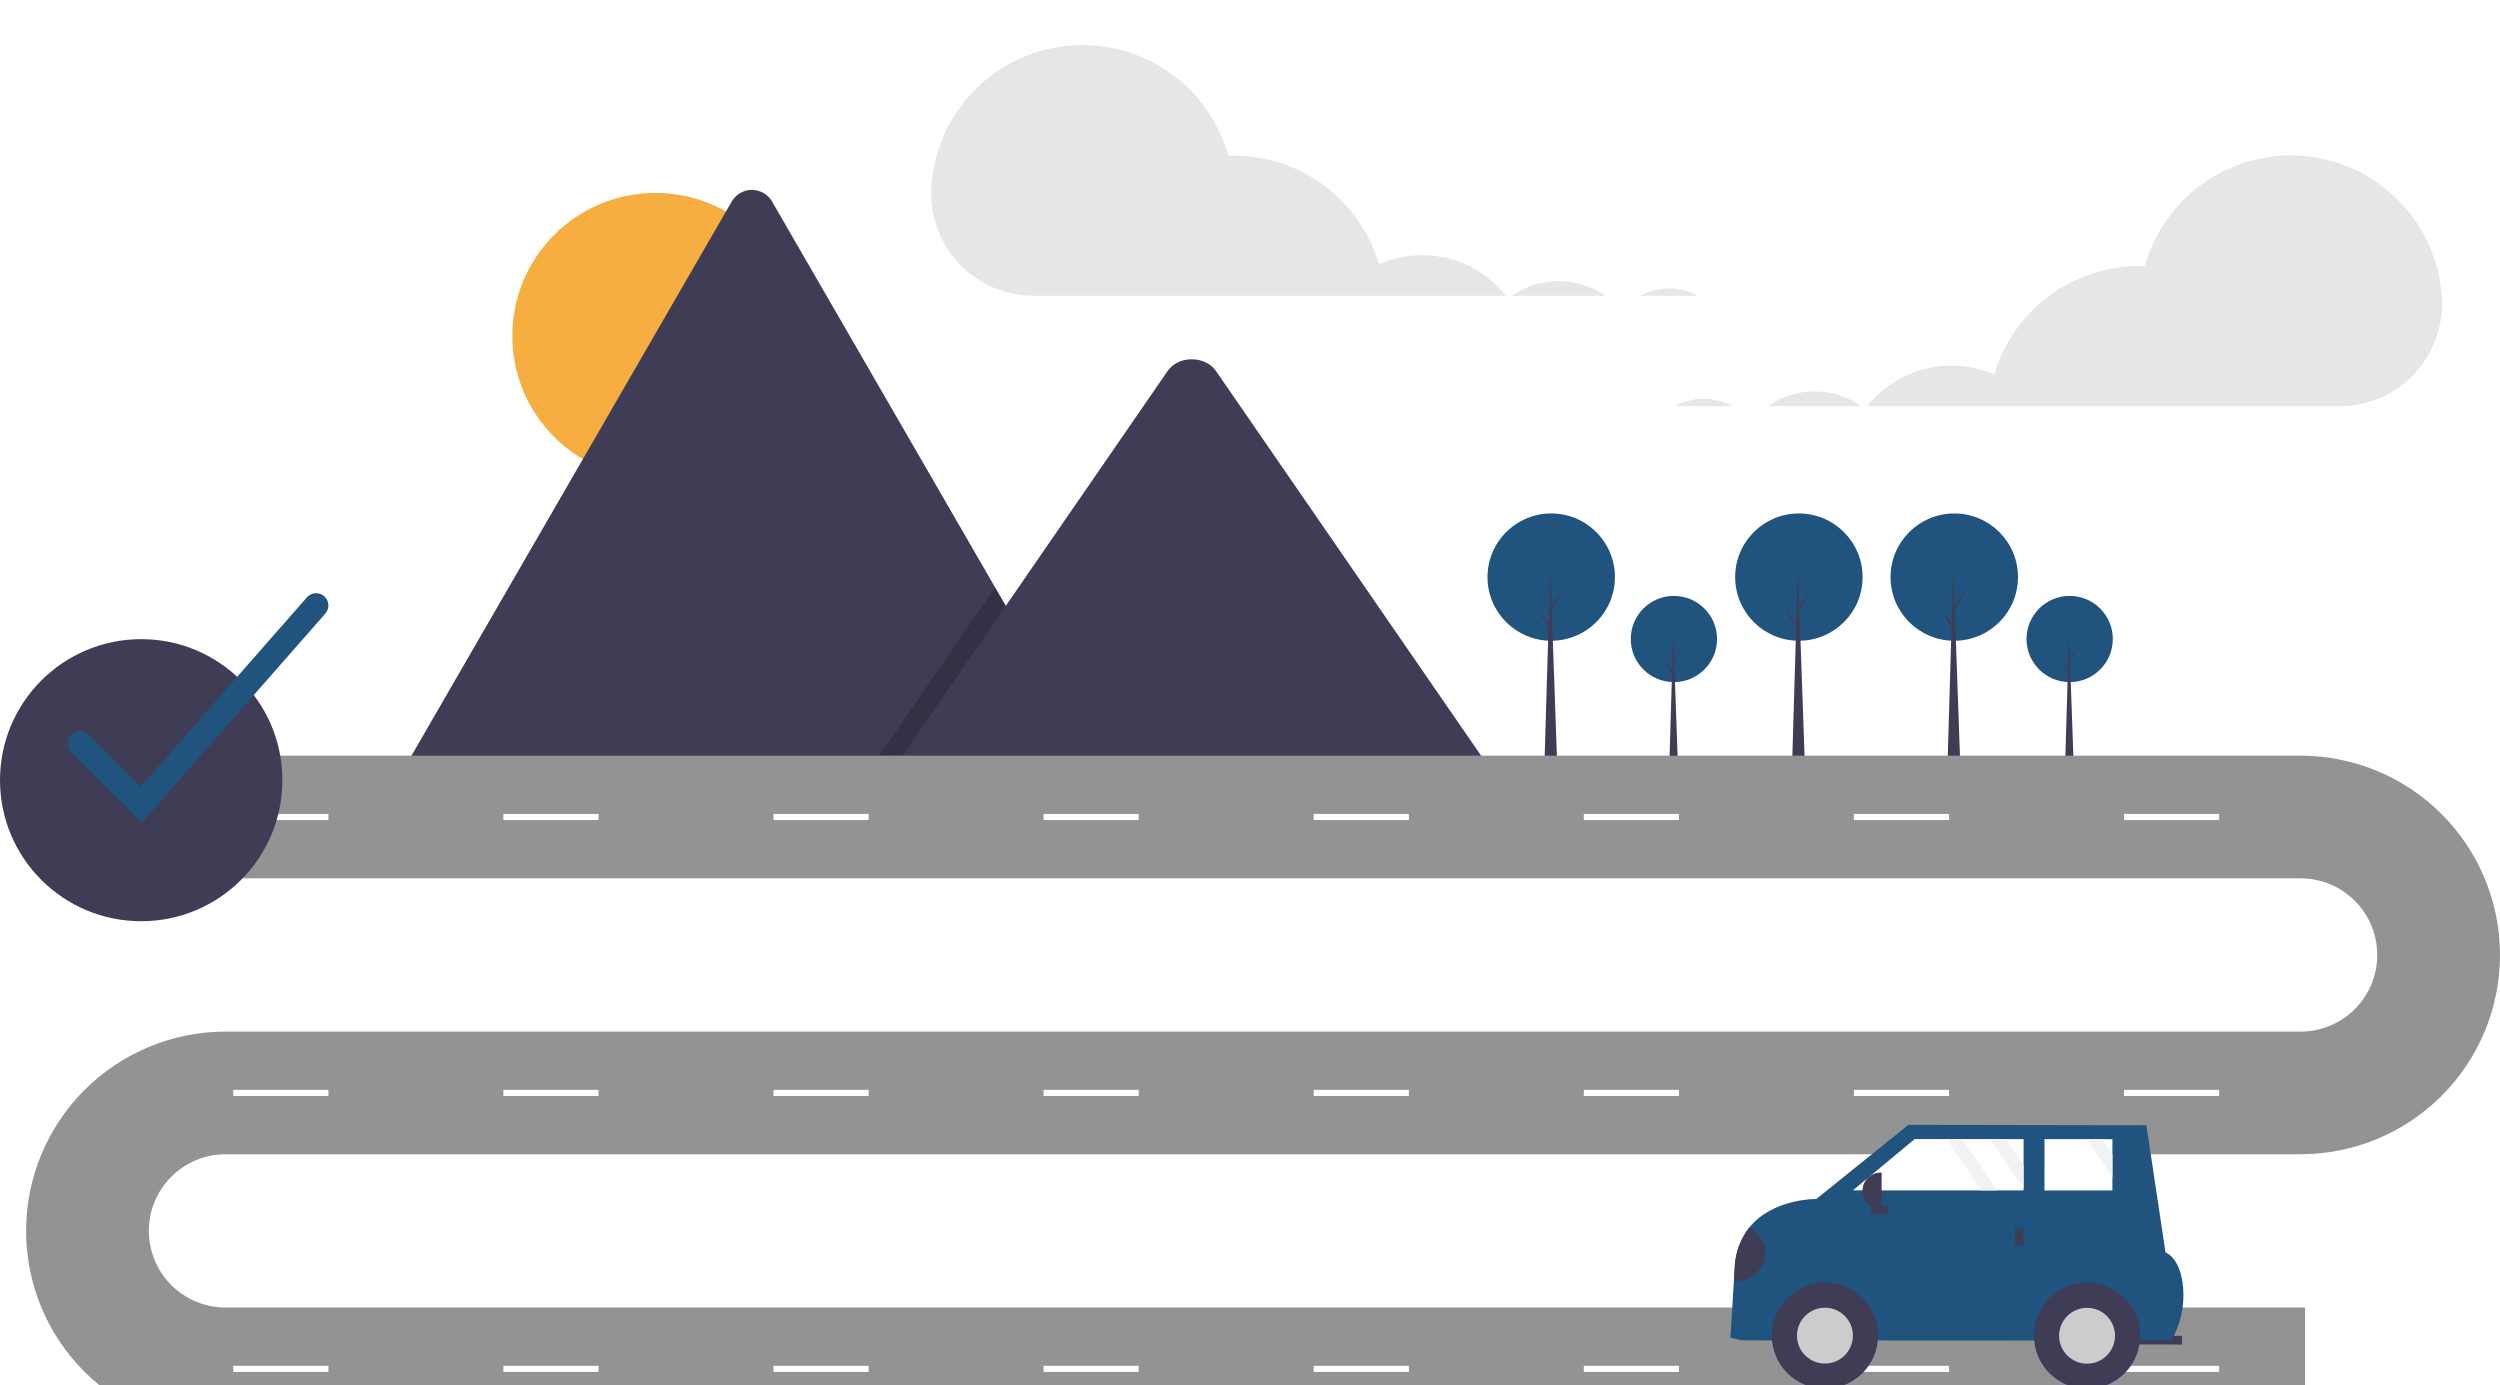 <svg width="222" height="123" viewBox="0 0 222 123" fill="none" xmlns="http://www.w3.org/2000/svg">
<g clip-path="url(#clip0_1544_381)" filter="url(#filter0_i_1544_381)">
<path d="M58.207 38.531C65.229 38.531 70.921 32.845 70.921 25.831C70.921 18.817 65.229 13.131 58.207 13.131C51.185 13.131 45.493 18.817 45.493 25.831C45.493 32.845 51.185 38.531 58.207 38.531Z" fill="#F7AE40"/>
<path d="M98.078 64.968H35.705C35.627 64.969 35.549 64.963 35.472 64.95L64.971 13.909C65.151 13.591 65.413 13.327 65.728 13.143C66.044 12.959 66.403 12.862 66.769 12.862C67.135 12.862 67.494 12.959 67.81 13.143C68.126 13.327 68.387 13.591 68.567 13.909L88.365 48.161L89.313 49.8L98.078 64.968Z" fill="#3F3D56"/>
<path opacity="0.2" d="M98.078 64.968H76.782L87.236 49.8L87.988 48.708L88.365 48.162L89.313 49.8L98.078 64.968Z" fill="black"/>
<path d="M132.806 64.968H78.859L89.313 49.8L90.065 48.708L103.688 28.941C104.581 27.646 106.729 27.565 107.779 28.697C107.85 28.774 107.915 28.856 107.975 28.941L132.806 64.968Z" fill="#3F3D56"/>
<path d="M148.642 56.572C150.758 56.572 152.473 54.858 152.473 52.745C152.473 50.631 150.758 48.917 148.642 48.917C146.526 48.917 144.811 50.631 144.811 52.745C144.811 54.858 146.526 56.572 148.642 56.572Z" fill="#20537E"/>
<path d="M149.011 64.272H148.226L148.584 52.168L149.011 64.272Z" fill="#3F3D56"/>
<path d="M148.653 54.462L149.496 53.298L148.642 54.75L148.55 54.589L148.653 54.462Z" fill="#3F3D56"/>
<path d="M148.561 55.638L147.719 54.474L148.573 55.926L148.665 55.764L148.561 55.638Z" fill="#3F3D56"/>
<path d="M183.786 56.572C185.902 56.572 187.617 54.858 187.617 52.745C187.617 50.631 185.902 48.917 183.786 48.917C181.67 48.917 179.955 50.631 179.955 52.745C179.955 54.858 181.67 56.572 183.786 56.572Z" fill="#20537E"/>
<path d="M184.155 64.272H183.371L183.729 52.168L184.155 64.272Z" fill="#3F3D56"/>
<path d="M183.798 54.462L184.64 53.298L183.786 54.75L183.694 54.589L183.798 54.462Z" fill="#3F3D56"/>
<path d="M183.706 55.638L182.863 54.474L183.717 55.926L183.809 55.764L183.706 55.638Z" fill="#3F3D56"/>
<path d="M159.74 52.899C162.865 52.899 165.399 50.369 165.399 47.247C165.399 44.126 162.865 41.595 159.74 41.595C156.615 41.595 154.082 44.126 154.082 47.247C154.082 50.369 156.615 52.899 159.74 52.899Z" fill="#20537E"/>
<path d="M160.286 64.272H159.127L159.655 46.396L160.286 64.272Z" fill="#3F3D56"/>
<path d="M159.757 49.784L161.001 48.064L159.74 50.209L159.604 49.971L159.757 49.784Z" fill="#3F3D56"/>
<path d="M159.621 51.52L158.377 49.801L159.638 51.946L159.774 51.708L159.621 51.52Z" fill="#3F3D56"/>
<path d="M173.539 52.899C176.664 52.899 179.198 50.369 179.198 47.247C179.198 44.126 176.664 41.595 173.539 41.595C170.414 41.595 167.881 44.126 167.881 47.247C167.881 50.369 170.414 52.899 173.539 52.899Z" fill="#20537E"/>
<path d="M174.085 64.272H172.926L173.454 46.396L174.085 64.272Z" fill="#3F3D56"/>
<path d="M173.556 49.784L174.801 48.064L173.539 50.209L173.403 49.971L173.556 49.784Z" fill="#3F3D56"/>
<path d="M173.42 51.52L172.176 49.801L173.437 51.946L173.573 51.708L173.42 51.52Z" fill="#3F3D56"/>
<path d="M137.748 52.899C140.873 52.899 143.406 50.369 143.406 47.247C143.406 44.126 140.873 41.595 137.748 41.595C134.623 41.595 132.09 44.126 132.09 47.247C132.09 50.369 134.623 52.899 137.748 52.899Z" fill="#20537E"/>
<path d="M138.293 64.272H137.134L137.663 46.396L138.293 64.272Z" fill="#3F3D56"/>
<path d="M137.765 49.784L139.009 48.064L137.748 50.209L137.612 49.971L137.765 49.784Z" fill="#3F3D56"/>
<path d="M137.629 51.52L136.384 49.801L137.646 51.946L137.782 51.708L137.629 51.52Z" fill="#3F3D56"/>
<path d="M204.692 123H20.033C17.707 123 15.403 122.542 13.253 121.653C11.104 120.764 9.151 119.46 7.506 117.817C5.861 116.173 4.556 114.223 3.665 112.076C2.775 109.928 2.317 107.627 2.317 105.303C2.317 102.979 2.775 100.678 3.665 98.531C4.556 96.384 5.861 94.433 7.506 92.79C9.151 91.146 11.104 89.843 13.253 88.954C15.403 88.064 17.707 87.606 20.033 87.606H204.284C206.091 87.606 207.824 86.889 209.102 85.613C210.38 84.337 211.098 82.605 211.098 80.8C211.098 78.995 210.38 77.264 209.102 75.987C207.824 74.711 206.091 73.994 204.284 73.994H13.901V63.103H204.284C208.982 63.103 213.489 64.968 216.811 68.287C220.133 71.605 222 76.107 222 80.8C222 85.493 220.133 89.995 216.811 93.314C213.489 96.632 208.982 98.497 204.284 98.497H20.033C18.226 98.497 16.493 99.214 15.215 100.49C13.937 101.767 13.219 103.498 13.219 105.303C13.219 107.108 13.937 108.84 15.215 110.116C16.493 111.393 18.226 112.11 20.033 112.11H204.692V123Z" fill="#939393"/>
<path d="M29.164 68.276H20.715V68.821H29.164V68.276Z" fill="white"/>
<path d="M53.149 68.276H44.7V68.821H53.149V68.276Z" fill="white"/>
<path d="M77.134 68.276H68.685V68.821H77.134V68.276Z" fill="white"/>
<path d="M101.12 68.276H92.67V68.821H101.12V68.276Z" fill="white"/>
<path d="M125.105 68.276H116.656V68.821H125.105V68.276Z" fill="white"/>
<path d="M149.09 68.276H140.641V68.821H149.09V68.276Z" fill="white"/>
<path d="M173.076 68.276H164.626V68.821H173.076V68.276Z" fill="white"/>
<path d="M197.061 68.276H188.611V68.821H197.061V68.276Z" fill="white"/>
<path d="M29.164 92.779H20.715V93.324H29.164V92.779Z" fill="white"/>
<path d="M53.149 92.779H44.7V93.324H53.149V92.779Z" fill="white"/>
<path d="M77.134 92.779H68.685V93.324H77.134V92.779Z" fill="white"/>
<path d="M101.12 92.779H92.67V93.324H101.12V92.779Z" fill="white"/>
<path d="M125.105 92.779H116.656V93.324H125.105V92.779Z" fill="white"/>
<path d="M149.09 92.779H140.641V93.324H149.09V92.779Z" fill="white"/>
<path d="M173.076 92.779H164.626V93.324H173.076V92.779Z" fill="white"/>
<path d="M197.061 92.779H188.611V93.324H197.061V92.779Z" fill="white"/>
<path d="M29.164 117.283H20.715V117.827H29.164V117.283Z" fill="white"/>
<path d="M53.149 117.283H44.7V117.827H53.149V117.283Z" fill="white"/>
<path d="M77.134 117.283H68.685V117.827H77.134V117.283Z" fill="white"/>
<path d="M101.12 117.283H92.67V117.827H101.12V117.283Z" fill="white"/>
<path d="M125.105 117.283H116.656V117.827H125.105V117.283Z" fill="white"/>
<path d="M149.09 117.283H140.641V117.827H149.09V117.283Z" fill="white"/>
<path d="M173.076 117.283H164.626V117.827H173.076V117.283Z" fill="white"/>
<path d="M197.061 117.283H188.611V117.827H197.061V117.283Z" fill="white"/>
<path d="M148.242 21.61C149.13 21.609 150.003 21.834 150.779 22.265H145.712C146.486 21.834 147.357 21.609 148.242 21.61Z" fill="#E6E6E6"/>
<path d="M138.409 20.955C139.891 20.953 141.338 21.411 142.55 22.265H134.273C135.483 21.412 136.928 20.954 138.409 20.955Z" fill="#E6E6E6"/>
<path d="M82.707 12.665C82.886 9.489 84.19 6.48 86.384 4.174C88.579 1.868 91.522 0.416 94.688 0.076C97.855 -0.264 101.039 0.531 103.674 2.318C106.309 4.105 108.223 6.769 109.074 9.835C109.237 9.829 109.399 9.823 109.564 9.823C112.467 9.823 115.292 10.763 117.617 12.501C119.941 14.239 121.64 16.682 122.458 19.464C124.382 18.62 126.532 18.437 128.571 18.944C130.611 19.45 132.424 20.618 133.728 22.265H91.807C90.584 22.268 89.373 22.025 88.246 21.55C87.12 21.075 86.1 20.378 85.25 19.5C84.399 18.622 83.735 17.582 83.296 16.442C82.858 15.301 82.654 14.084 82.697 12.863C82.7 12.797 82.703 12.731 82.707 12.665Z" fill="#E6E6E6"/>
<path d="M151.301 31.411C150.413 31.41 149.54 31.636 148.764 32.066H153.832C153.058 31.636 152.187 31.41 151.301 31.411Z" fill="#E6E6E6"/>
<path d="M161.135 30.756C159.652 30.754 158.205 31.212 156.993 32.066H165.27C164.06 31.213 162.615 30.756 161.135 30.756Z" fill="#E6E6E6"/>
<path d="M216.837 22.466C216.657 19.29 215.354 16.281 213.159 13.975C210.965 11.669 208.022 10.217 204.855 9.877C201.688 9.537 198.504 10.332 195.869 12.119C193.234 13.907 191.321 16.571 190.469 19.636C190.306 19.63 190.144 19.624 189.98 19.624C187.076 19.624 184.251 20.564 181.927 22.302C179.602 24.04 177.904 26.483 177.085 29.266C175.161 28.421 173.011 28.238 170.972 28.745C168.933 29.252 167.119 30.419 165.815 32.066H207.736C208.959 32.069 210.17 31.826 211.297 31.351C212.424 30.876 213.443 30.179 214.293 29.301C215.144 28.423 215.808 27.383 216.247 26.243C216.686 25.102 216.89 23.885 216.846 22.665C216.844 22.599 216.84 22.533 216.837 22.466Z" fill="#E6E6E6"/>
<path d="M188.889 115.39L193.761 115.392L193.761 114.62L188.889 114.617L188.889 115.39Z" fill="#3F3D56"/>
<path d="M153.662 114.791L154.667 115.024L192.872 115.044L193.215 114.245C193.814 112.873 194.02 111.362 193.809 109.881C193.645 108.777 193.232 107.679 192.296 107.203L190.6 95.923L169.464 95.886L161.286 102.474C161.286 102.474 157.429 102.405 155.333 105.011C154.577 105.98 154.131 107.154 154.052 108.38L153.97 109.736L153.662 114.791Z" fill="#20537E"/>
<path d="M162.053 119.315C164.659 119.315 166.771 117.205 166.771 114.603C166.771 112 164.659 109.891 162.053 109.891C159.448 109.891 157.336 112 157.336 114.603C157.336 117.205 159.448 119.315 162.053 119.315Z" fill="#3F3D56"/>
<path d="M162.053 117.083C163.424 117.083 164.536 115.973 164.536 114.603C164.536 113.233 163.424 112.123 162.053 112.123C160.682 112.123 159.57 113.233 159.57 114.603C159.57 115.973 160.682 117.083 162.053 117.083Z" fill="#CCCCCC"/>
<path d="M185.332 119.328C187.937 119.328 190.049 117.218 190.049 114.615C190.049 112.013 187.937 109.903 185.332 109.903C182.726 109.903 180.614 112.013 180.614 114.615C180.614 117.218 182.726 119.328 185.332 119.328Z" fill="#3F3D56"/>
<path d="M185.332 117.095C186.703 117.095 187.814 115.985 187.814 114.615C187.814 113.245 186.703 112.135 185.332 112.135C183.96 112.135 182.849 113.245 182.849 114.615C182.849 115.985 183.96 117.095 185.332 117.095Z" fill="#CCCCCC"/>
<path d="M164.535 101.704L175.947 101.709H177.34L179.692 101.71V101.539L179.694 99.473L179.696 97.153H178.131L176.738 97.152L174.27 97.15H172.877L170.028 97.148L164.535 101.704Z" fill="white"/>
<path d="M181.549 101.712L187.581 101.716L187.582 100.533V98.467L187.584 97.158H186.701L185.308 97.157L181.551 97.155L181.549 101.712Z" fill="white"/>
<path d="M178.917 106.578L179.69 106.578L179.691 105.11L178.918 105.11L178.917 106.578Z" fill="#3F3D56"/>
<path d="M167.627 103.791L167.628 103.018L166.158 103.017L166.158 103.79L167.627 103.791Z" fill="#3F3D56"/>
<path d="M167.086 103.358L167.001 103.358C166.789 103.358 166.579 103.316 166.383 103.234C166.187 103.153 166.008 103.034 165.858 102.884C165.708 102.734 165.589 102.556 165.508 102.36C165.427 102.164 165.385 101.954 165.386 101.742C165.386 101.53 165.428 101.32 165.509 101.124C165.59 100.929 165.709 100.751 165.86 100.601C166.01 100.451 166.188 100.332 166.384 100.251C166.58 100.17 166.791 100.128 167.003 100.129L167.088 100.129L167.086 103.358Z" fill="#3F3D56"/>
<path d="M153.969 109.736C154.554 109.799 155.143 109.654 155.631 109.327C156.12 109 156.477 108.511 156.64 107.946C156.803 107.381 156.761 106.777 156.522 106.24C156.283 105.703 155.862 105.268 155.333 105.011C154.577 105.98 154.131 107.154 154.052 108.38L153.969 109.736Z" fill="#3F3D56"/>
<path d="M176.738 97.152L179.692 101.539L179.694 99.473L178.131 97.153L176.738 97.152Z" fill="#F2F2F2"/>
<path d="M185.308 97.157L187.582 100.533V98.467L186.701 97.158L185.308 97.157Z" fill="#F2F2F2"/>
<path d="M172.877 97.15L175.947 101.709H177.34L174.27 97.15H172.877Z" fill="#F2F2F2"/>
<path d="M12.538 77.805C19.462 77.805 25.076 72.198 25.076 65.281C25.076 58.365 19.462 52.757 12.538 52.757C5.613 52.757 0 58.365 0 65.281C0 72.198 5.613 77.805 12.538 77.805Z" fill="#3F3D56"/>
<path d="M12.59 69.052L6.316 62.784C6.112 62.58 5.997 62.303 5.997 62.014C5.997 61.726 6.112 61.449 6.316 61.245C6.521 61.041 6.798 60.926 7.087 60.926C7.376 60.926 7.653 61.04 7.858 61.244L12.486 65.867L27.254 49.045C27.445 48.828 27.714 48.696 28.002 48.677C28.29 48.658 28.574 48.755 28.791 48.945C29.009 49.135 29.141 49.404 29.16 49.692C29.18 49.98 29.084 50.263 28.893 50.481L12.59 69.052Z" fill="#20537E"/>
</g>
<defs>
<filter id="filter0_i_1544_381" x="0" y="0" width="222" height="127" filterUnits="userSpaceOnUse" color-interpolation-filters="sRGB">
<feFlood flood-opacity="0" result="BackgroundImageFix"/>
<feBlend mode="normal" in="SourceGraphic" in2="BackgroundImageFix" result="shape"/>
<feColorMatrix in="SourceAlpha" type="matrix" values="0 0 0 0 0 0 0 0 0 0 0 0 0 0 0 0 0 0 127 0" result="hardAlpha"/>
<feOffset dy="4"/>
<feGaussianBlur stdDeviation="2"/>
<feComposite in2="hardAlpha" operator="arithmetic" k2="-1" k3="1"/>
<feColorMatrix type="matrix" values="0 0 0 0 0 0 0 0 0 0 0 0 0 0 0 0 0 0 0.25 0"/>
<feBlend mode="normal" in2="shape" result="effect1_innerShadow_1544_381"/>
</filter>
<clipPath id="clip0_1544_381">
<rect width="222" height="123" fill="white"/>
</clipPath>
</defs>
</svg>
